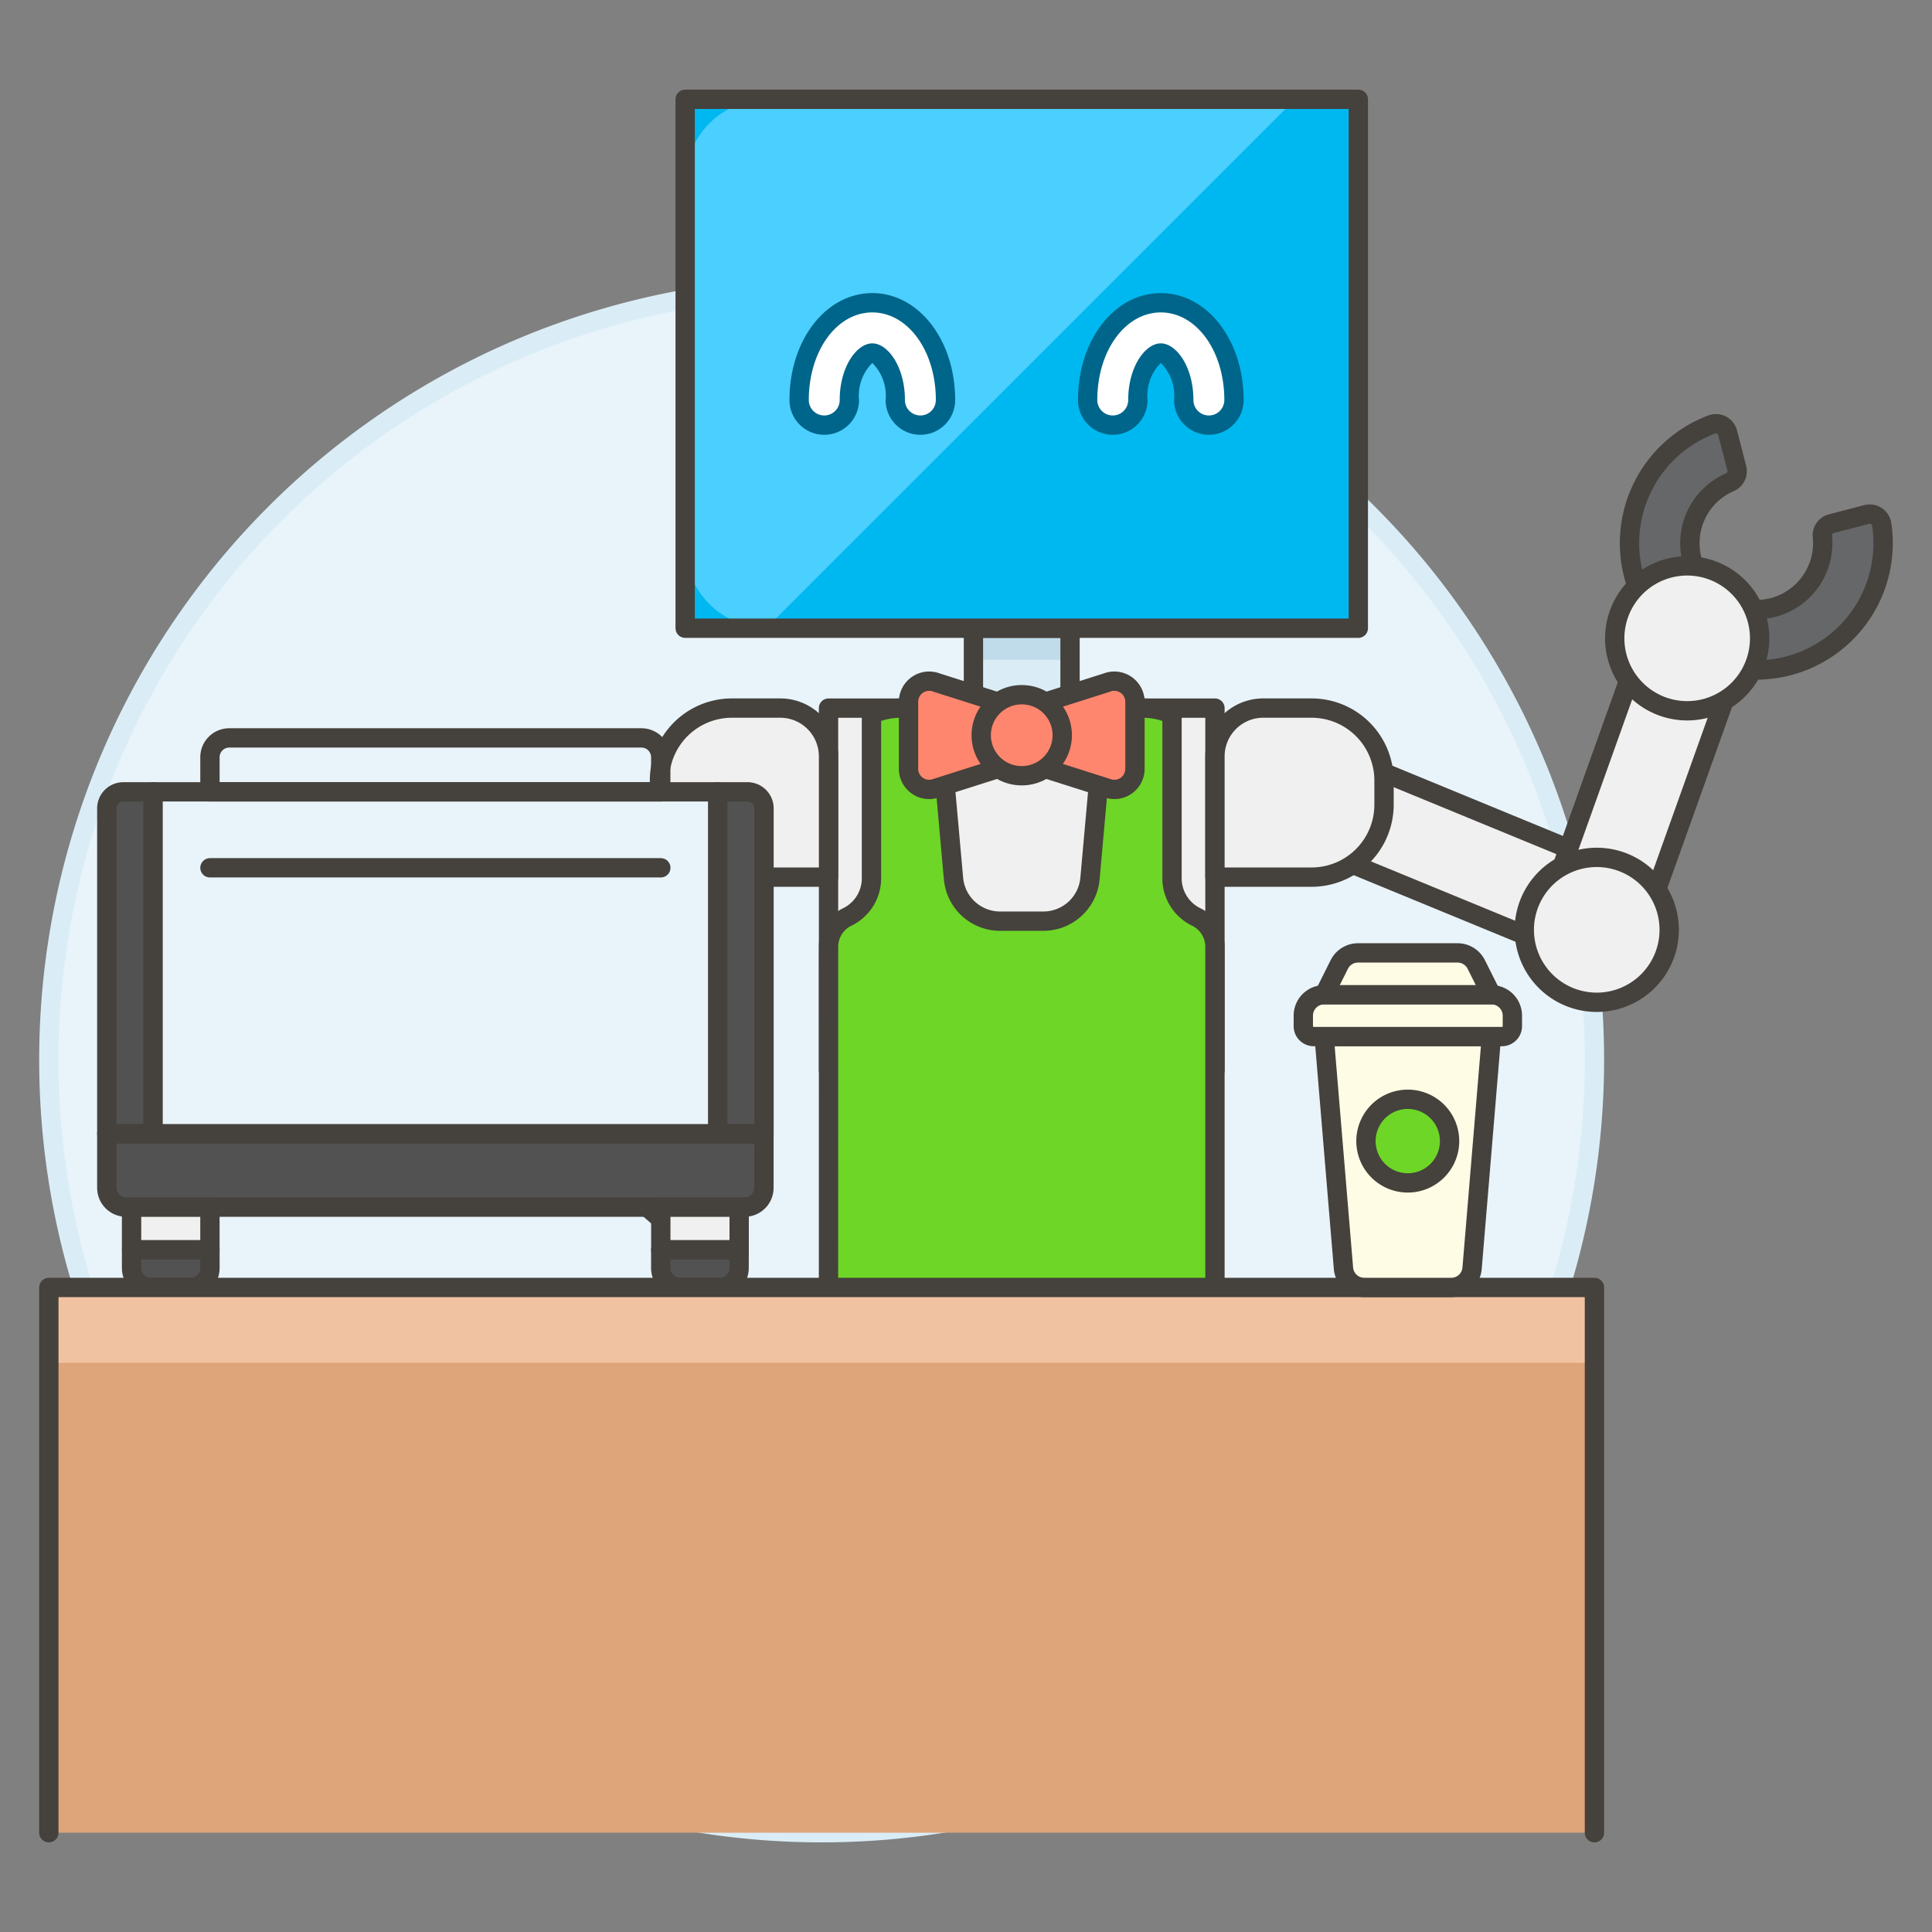 <svg xmlns="http://www.w3.org/2000/svg" version="1.1" xmlns:xlink="http://www.w3.org/1999/xlink" xmlns:svgjs="http://svgjs.com/svgjs" viewBox="0 0 200 200" width="200" height="200"><rect x="0" y="0" width="200" height="200" fill="#808080" stroke="none"/><g transform="matrix(2,0,0,2,0,0)"><path d="M2.528 54.861 A40.000 40.000 0 1 0 82.528 54.861 A40.000 40.000 0 1 0 2.528 54.861 Z" fill="#e8f4fa" stroke="#daedf7" stroke-miterlimit="10"></path><path d="M50.385 32.516H55.385V36.651H50.385z" fill="#daedf7"></path><path d="M50.385 32.516H55.385V34.151H50.385z" fill="#c0dceb"></path><path d="M50.385 32.516H55.385V36.651H50.385z" fill="none" stroke="#45413c" stroke-linecap="round" stroke-linejoin="round"></path><path d="M42.885 36.651 L62.886 36.651 L62.886 55.402 L42.885 55.402 Z" fill="#f0f0f0" stroke="#45413c" stroke-linecap="round" stroke-linejoin="round"></path><path d="M49.135 55.402H56.635V61.769H49.135z" fill="#daedf7"></path><path d="M49.135 55.402H56.635V58.019H49.135z" fill="#c0dceb"></path><path d="M49.135 55.402H56.635V61.769H49.135z" fill="none" stroke="#45413c" stroke-linecap="round" stroke-linejoin="round"></path><path d="M60.042,61.769A2.5,2.5,0,0,1,62.4,65.1a10,10,0,0,1-18.863,0,2.5,2.5,0,0,1,2.358-3.334Z" fill="#f0f0f0" stroke="#45413c" stroke-linecap="round" stroke-linejoin="round"></path><path d="M42.885,49.049a1.722,1.722,0,0,1,.943-1.575,2.221,2.221,0,0,0,1.279-2.012V36.976a3.727,3.727,0,0,1,1.528-.325h1.929l.79,8.828a2.421,2.421,0,0,0,2.411,2.2h2.241a2.423,2.423,0,0,0,2.411-2.2l.79-8.828h1.929a3.731,3.731,0,0,1,1.528.325v8.486a2.221,2.221,0,0,0,1.279,2.012,1.722,1.722,0,0,1,.943,1.575V72.936a1.852,1.852,0,0,1-1.852,1.848h-16.3a1.852,1.852,0,0,1-1.852-1.852Z" fill="#6dd627" stroke="#45413c" stroke-linecap="round" stroke-linejoin="round"></path><path d="M23.831 42.356H42.582V47.356H23.831z" fill="#f0f0f0" stroke="#45413c" stroke-linecap="round" stroke-linejoin="round" transform="translate(-20.269 28.886) rotate(-36.86)"></path><path d="M42.885,45.4h-5a3.75,3.75,0,0,1-3.75-3.751V40.4a3.75,3.75,0,0,1,3.75-3.75h2.5a2.5,2.5,0,0,1,2.5,2.5Z" fill="#f0f0f0" stroke="#45413c" stroke-linecap="round" stroke-linejoin="round"></path><path d="M28.075 49.735H33.075V63.53H28.075z" fill="#f0f0f0" stroke="#45413c" stroke-linecap="round" stroke-linejoin="round" transform="translate(-32.232 42.586) rotate(-49.029)"></path><path d="M21.639 51.750 A3.750 3.750 0 1 0 29.139 51.750 A3.750 3.750 0 1 0 21.639 51.750 Z" fill="#f0f0f0" stroke="#45413c" stroke-linecap="round" stroke-linejoin="round"></path><path d="M70.853 34.032H75.853V52.783H70.853z" fill="#f0f0f0" stroke="#45413c" stroke-linecap="round" stroke-linejoin="round" transform="translate(5.291 94.715) rotate(-67.626)"></path><path d="M62.886,45.4h5a3.751,3.751,0,0,0,3.751-3.751V40.4a3.751,3.751,0,0,0-3.751-3.75h-2.5a2.5,2.5,0,0,0-2.5,2.5Z" fill="#f0f0f0" stroke="#45413c" stroke-linecap="round" stroke-linejoin="round"></path><path d="M77.876 38.829H91.671V43.829H77.876z" fill="#f0f0f0" stroke="#45413c" stroke-linecap="round" stroke-linejoin="round" transform="translate(17.325 107.249) rotate(-70.334)"></path><path d="M89.422,22.4a.625.625,0,0,0-.825-.428,6.563,6.563,0,1,0,8.8,5.169.627.627,0,0,0-.776-.512l-1.829.476a.624.624,0,0,0-.465.667,3.438,3.438,0,1,1-4.787-2.812.624.624,0,0,0,.356-.73Z" fill="#656769"></path><path d="M89.422,22.4a.625.625,0,0,0-.825-.428,6.563,6.563,0,1,0,8.8,5.169.627.627,0,0,0-.776-.512l-1.829.476a.624.624,0,0,0-.465.667,3.438,3.438,0,1,1-4.787-2.812.624.624,0,0,0,.356-.73Z" fill="none" stroke="#45413c" stroke-linecap="round" stroke-linejoin="round"></path><path d="M83.578 33.040 A3.750 3.750 0 1 0 91.078 33.040 A3.750 3.750 0 1 0 83.578 33.040 Z" fill="#f0f0f0" stroke="#45413c" stroke-linecap="round" stroke-linejoin="round"></path><path d="M78.897 48.128 A3.750 3.750 0 1 0 86.397 48.128 A3.750 3.750 0 1 0 78.897 48.128 Z" fill="#f0f0f0" stroke="#45413c" stroke-linecap="round" stroke-linejoin="round"></path><path d="M35.464 5.140 L70.306 5.140 L70.306 32.516 L35.464 32.516 Z" fill="#00b8f0"></path><path d="M39.658,32.514,66.938,5.236a4.3,4.3,0,0,0-.9-.1h-26.3a4.273,4.273,0,0,0-4.273,4.272V28.243A4.272,4.272,0,0,0,39.658,32.514Z" fill="#4acfff"></path><path d="M35.464 5.140 L70.306 5.140 L70.306 32.516 L35.464 32.516 Z" fill="none" stroke="#45413c" stroke-linecap="round" stroke-linejoin="round"></path><path d="M47.638,22.006a1.3,1.3,0,0,1-1.3-1.3c0-1.573-.784-2.432-1.188-2.432s-1.188.859-1.188,2.432a1.3,1.3,0,1,1-2.6,0c0-2.823,1.665-5.034,3.79-5.034s3.789,2.211,3.789,5.034A1.3,1.3,0,0,1,47.638,22.006Z" fill="#ffffff"></path><path d="M45.149,16.171c1.845,0,3.29,1.992,3.29,4.534a.8.8,0,1,1-1.6,0c0-1.728-.89-2.932-1.688-2.932s-1.688,1.2-1.688,2.932a.8.8,0,0,1-1.6,0c0-2.542,1.445-4.534,3.29-4.534m0-1c-2.406,0-4.29,2.431-4.29,5.534a1.8,1.8,0,1,0,3.6,0,2.39,2.39,0,0,1,.688-1.919,2.39,2.39,0,0,1,.688,1.919,1.8,1.8,0,0,0,3.6,0c0-3.1-1.885-5.534-4.29-5.534Z" fill="#00658a"></path><path d="M62.57,22.006a1.3,1.3,0,0,1-1.3-1.3c0-1.573-.785-2.432-1.188-2.432s-1.187.859-1.187,2.432a1.3,1.3,0,0,1-2.6,0c0-2.823,1.665-5.034,3.79-5.034s3.79,2.211,3.79,5.034A1.3,1.3,0,0,1,62.57,22.006Z" fill="#ffffff"></path><path d="M60.081,16.171c1.845,0,3.29,1.992,3.29,4.534a.8.8,0,1,1-1.6,0c0-1.728-.89-2.932-1.688-2.932s-1.687,1.2-1.687,2.932a.8.8,0,1,1-1.6,0c0-2.542,1.444-4.534,3.289-4.534m0-1c-2.405,0-4.289,2.431-4.289,5.534a1.8,1.8,0,0,0,3.6,0,2.39,2.39,0,0,1,.687-1.919,2.39,2.39,0,0,1,.688,1.919,1.8,1.8,0,0,0,3.6,0c0-3.1-1.884-5.534-4.29-5.534Z" fill="#00658a"></path><path d="M58.746,39.788a1.068,1.068,0,0,1-1.455,1l-4.406-1.4V36.73l4.406-1.4a1.068,1.068,0,0,1,1.455.995Z" fill="#ff866e" stroke="#45413c" stroke-linecap="round" stroke-linejoin="round"></path><path d="M47.025,39.788a1.068,1.068,0,0,0,1.455,1l4.405-1.4V36.73l-4.405-1.4a1.068,1.068,0,0,0-1.455.995Z" fill="#ff866e" stroke="#45413c" stroke-linecap="round" stroke-linejoin="round"></path><path d="M50.788 38.055 A2.097 2.097 0 1 0 54.982 38.055 A2.097 2.097 0 1 0 50.788 38.055 Z" fill="#ff866e" stroke="#45413c" stroke-linecap="round" stroke-linejoin="round"></path><path d="M39.541,58.681H5.528v2.8a1,1,0,0,0,1,1H38.541a1,1,0,0,0,1-1Z" fill="#525252" stroke="#45413c" stroke-linecap="round" stroke-linejoin="round"></path><path d="M6.383,40.986a.855.855,0,0,0-.855.855v16.84h2.4V40.986Z" fill="#525252" stroke="#45413c" stroke-linecap="round" stroke-linejoin="round"></path><path d="M38.686,40.986H37.145v17.7h2.4V41.841A.855.855,0,0,0,38.686,40.986Z" fill="#525252" stroke="#45413c" stroke-linecap="round" stroke-linejoin="round"></path><path d="M7.924 40.986H37.146V58.681H7.924z" fill="#e8f4fa" stroke="#45413c" stroke-linecap="round" stroke-linejoin="round"></path><path d="M6.81 62.483H10.866V64.691H6.81z" fill="#f0f0f0" stroke="#45413c" stroke-linecap="round" stroke-linejoin="round"></path><path d="M10.867,64.691H6.81v.947a1,1,0,0,0,1,1H9.867a1,1,0,0,0,1-1Z" fill="#525252" stroke="#45413c" stroke-linecap="round" stroke-linejoin="round"></path><path d="M34.203 62.483H38.259V64.691H34.203z" fill="#f0f0f0" stroke="#45413c" stroke-linecap="round" stroke-linejoin="round"></path><path d="M38.259,64.691H34.2v.947a1,1,0,0,0,1,1h2.056a1,1,0,0,0,1-1Z" fill="#525252" stroke="#45413c" stroke-linecap="round" stroke-linejoin="round"></path><path d="M10.867 44.917L34.203 44.917" fill="none" stroke="#45413c" stroke-linecap="round" stroke-linejoin="round"></path><path d="M33.2,38.194H11.867a1,1,0,0,0-1,1v1.792H34.2V39.194A1,1,0,0,0,33.2,38.194Z" fill="none" stroke="#45413c" stroke-linecap="round" stroke-linejoin="round"></path><path d="M82.528 94.861L82.528 66.638 2.528 66.638 2.528 94.861" fill="#dea47a"></path><path d="M2.528 66.638H82.528V70.539H2.528z" fill="#f0c2a1"></path><path d="M82.528 94.861L82.528 66.638 2.528 66.638 2.528 94.861" fill="none" stroke="#45413c" stroke-linecap="round" stroke-linejoin="round"></path><path d="M75.117,66.638h-4.5a1.082,1.082,0,0,1-1.079-.992l-1-11.993h8.657l-1,11.993A1.081,1.081,0,0,1,75.117,66.638Z" fill="#fffce5" stroke="#45413c" stroke-linecap="round" stroke-linejoin="round"></path><path d="M77.736,53.653H68a.541.541,0,0,1-.541-.541V52.57a1.082,1.082,0,0,1,1.082-1.082h8.657a1.082,1.082,0,0,1,1.082,1.082v.542A.541.541,0,0,1,77.736,53.653Z" fill="#fffce5" stroke="#45413c" stroke-linecap="round" stroke-linejoin="round"></path><path d="M77.195,51.488H68.538l.783-1.566a1.083,1.083,0,0,1,.968-.6h5.155a1.083,1.083,0,0,1,.968.6Z" fill="#fffce5" stroke="#45413c" stroke-linecap="round" stroke-linejoin="round"></path><path d="M70.702 59.063 A2.164 2.164 0 1 0 75.030 59.063 A2.164 2.164 0 1 0 70.702 59.063 Z" fill="#6dd627" stroke="#45413c" stroke-linecap="round" stroke-linejoin="round"></path></g></svg>
